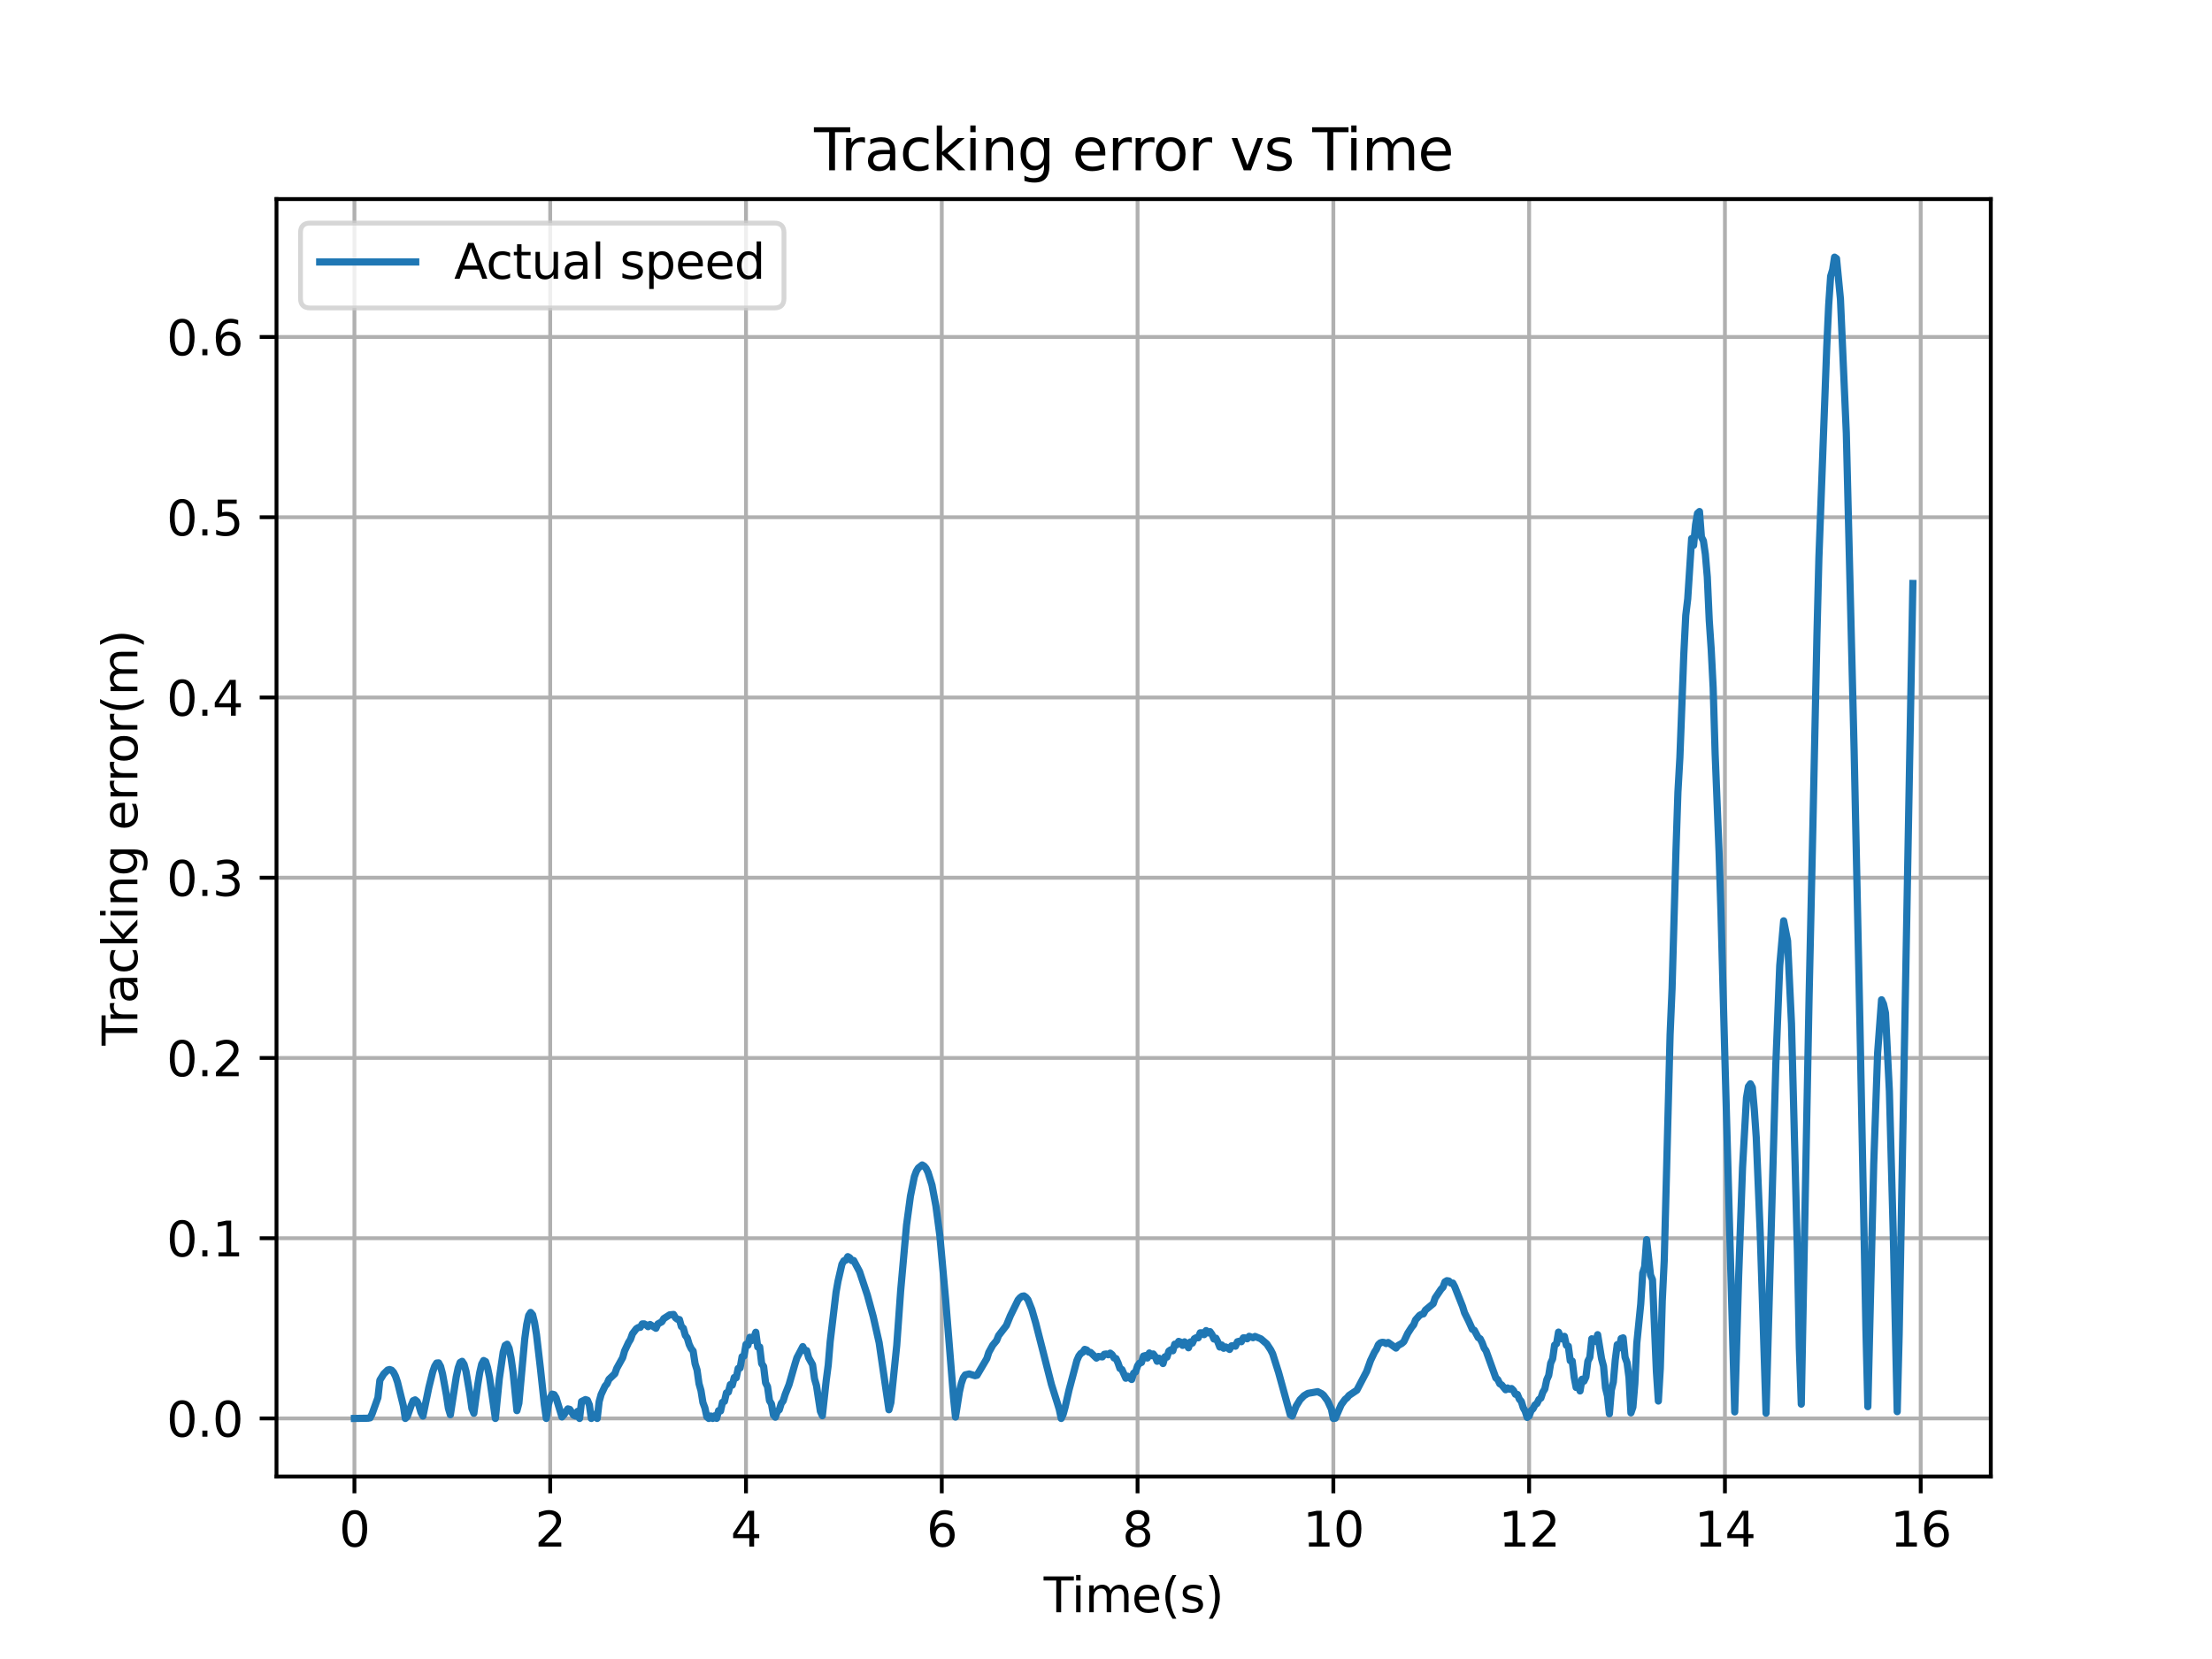 <?xml version="1.0" encoding="utf-8" standalone="no"?>
<!DOCTYPE svg PUBLIC "-//W3C//DTD SVG 1.1//EN"
  "http://www.w3.org/Graphics/SVG/1.1/DTD/svg11.dtd">
<svg xmlns:xlink="http://www.w3.org/1999/xlink" width="460.8pt" height="345.6pt" viewBox="0 0 460.8 345.6" xmlns="http://www.w3.org/2000/svg" version="1.1">
 <defs>
  <style type="text/css">*{stroke-linejoin: round; stroke-linecap: butt}</style>
 </defs>
 <g id="figure_1">
  <g id="patch_1">
   <path d="M 0 345.6 
L 460.8 345.6 
L 460.8 0 
L 0 0 
z
" style="fill: #ffffff"/>
  </g>
  <g id="axes_1">
   <g id="patch_2">
    <path d="M 57.6 307.584 
L 414.72 307.584 
L 414.72 41.472 
L 57.6 41.472 
z
" style="fill: #ffffff"/>
   </g>
   <g id="matplotlib.axis_1">
    <g id="xtick_1">
     <g id="line2d_1">
      <path d="M 73.833 307.584 
L 73.833 41.472 
" clip-path="url(#p919cdd8f08)" style="fill: none; stroke: #b0b0b0; stroke-width: 0.8; stroke-linecap: square"/>
     </g>
     <g id="line2d_2">
      <defs>
       <path id="mf285f0ba09" d="M 0 0 
L 0 3.5 
" style="stroke: #000000; stroke-width: 0.8"/>
      </defs>
      <g>
       <use xlink:href="#mf285f0ba09" x="73.833" y="307.584" style="stroke: #000000; stroke-width: 0.8"/>
      </g>
     </g>
     <g id="text_1">
      <!-- 0 -->
      <g transform="translate(70.651 322.182) scale(0.1 -0.1)">
       <defs>
        <path id="DejaVuSans-30" d="M 2034 4250 
Q 1547 4250 1301 3770 
Q 1056 3291 1056 2328 
Q 1056 1369 1301 889 
Q 1547 409 2034 409 
Q 2525 409 2770 889 
Q 3016 1369 3016 2328 
Q 3016 3291 2770 3770 
Q 2525 4250 2034 4250 
z
M 2034 4750 
Q 2819 4750 3233 4129 
Q 3647 3509 3647 2328 
Q 3647 1150 3233 529 
Q 2819 -91 2034 -91 
Q 1250 -91 836 529 
Q 422 1150 422 2328 
Q 422 3509 836 4129 
Q 1250 4750 2034 4750 
z
" transform="scale(0.016)"/>
       </defs>
       <use xlink:href="#DejaVuSans-30"/>
      </g>
     </g>
    </g>
    <g id="xtick_2">
     <g id="line2d_3">
      <path d="M 114.618 307.584 
L 114.618 41.472 
" clip-path="url(#p919cdd8f08)" style="fill: none; stroke: #b0b0b0; stroke-width: 0.8; stroke-linecap: square"/>
     </g>
     <g id="line2d_4">
      <g>
       <use xlink:href="#mf285f0ba09" x="114.618" y="307.584" style="stroke: #000000; stroke-width: 0.8"/>
      </g>
     </g>
     <g id="text_2">
      <!-- 2 -->
      <g transform="translate(111.437 322.182) scale(0.1 -0.1)">
       <defs>
        <path id="DejaVuSans-32" d="M 1228 531 
L 3431 531 
L 3431 0 
L 469 0 
L 469 531 
Q 828 903 1448 1529 
Q 2069 2156 2228 2338 
Q 2531 2678 2651 2914 
Q 2772 3150 2772 3378 
Q 2772 3750 2511 3984 
Q 2250 4219 1831 4219 
Q 1534 4219 1204 4116 
Q 875 4013 500 3803 
L 500 4441 
Q 881 4594 1212 4672 
Q 1544 4750 1819 4750 
Q 2544 4750 2975 4387 
Q 3406 4025 3406 3419 
Q 3406 3131 3298 2873 
Q 3191 2616 2906 2266 
Q 2828 2175 2409 1742 
Q 1991 1309 1228 531 
z
" transform="scale(0.016)"/>
       </defs>
       <use xlink:href="#DejaVuSans-32"/>
      </g>
     </g>
    </g>
    <g id="xtick_3">
     <g id="line2d_5">
      <path d="M 155.404 307.584 
L 155.404 41.472 
" clip-path="url(#p919cdd8f08)" style="fill: none; stroke: #b0b0b0; stroke-width: 0.8; stroke-linecap: square"/>
     </g>
     <g id="line2d_6">
      <g>
       <use xlink:href="#mf285f0ba09" x="155.404" y="307.584" style="stroke: #000000; stroke-width: 0.8"/>
      </g>
     </g>
     <g id="text_3">
      <!-- 4 -->
      <g transform="translate(152.223 322.182) scale(0.1 -0.1)">
       <defs>
        <path id="DejaVuSans-34" d="M 2419 4116 
L 825 1625 
L 2419 1625 
L 2419 4116 
z
M 2253 4666 
L 3047 4666 
L 3047 1625 
L 3713 1625 
L 3713 1100 
L 3047 1100 
L 3047 0 
L 2419 0 
L 2419 1100 
L 313 1100 
L 313 1709 
L 2253 4666 
z
" transform="scale(0.016)"/>
       </defs>
       <use xlink:href="#DejaVuSans-34"/>
      </g>
     </g>
    </g>
    <g id="xtick_4">
     <g id="line2d_7">
      <path d="M 196.19 307.584 
L 196.19 41.472 
" clip-path="url(#p919cdd8f08)" style="fill: none; stroke: #b0b0b0; stroke-width: 0.8; stroke-linecap: square"/>
     </g>
     <g id="line2d_8">
      <g>
       <use xlink:href="#mf285f0ba09" x="196.19" y="307.584" style="stroke: #000000; stroke-width: 0.8"/>
      </g>
     </g>
     <g id="text_4">
      <!-- 6 -->
      <g transform="translate(193.009 322.182) scale(0.1 -0.1)">
       <defs>
        <path id="DejaVuSans-36" d="M 2113 2584 
Q 1688 2584 1439 2293 
Q 1191 2003 1191 1497 
Q 1191 994 1439 701 
Q 1688 409 2113 409 
Q 2538 409 2786 701 
Q 3034 994 3034 1497 
Q 3034 2003 2786 2293 
Q 2538 2584 2113 2584 
z
M 3366 4563 
L 3366 3988 
Q 3128 4100 2886 4159 
Q 2644 4219 2406 4219 
Q 1781 4219 1451 3797 
Q 1122 3375 1075 2522 
Q 1259 2794 1537 2939 
Q 1816 3084 2150 3084 
Q 2853 3084 3261 2657 
Q 3669 2231 3669 1497 
Q 3669 778 3244 343 
Q 2819 -91 2113 -91 
Q 1303 -91 875 529 
Q 447 1150 447 2328 
Q 447 3434 972 4092 
Q 1497 4750 2381 4750 
Q 2619 4750 2861 4703 
Q 3103 4656 3366 4563 
z
" transform="scale(0.016)"/>
       </defs>
       <use xlink:href="#DejaVuSans-36"/>
      </g>
     </g>
    </g>
    <g id="xtick_5">
     <g id="line2d_9">
      <path d="M 236.976 307.584 
L 236.976 41.472 
" clip-path="url(#p919cdd8f08)" style="fill: none; stroke: #b0b0b0; stroke-width: 0.8; stroke-linecap: square"/>
     </g>
     <g id="line2d_10">
      <g>
       <use xlink:href="#mf285f0ba09" x="236.976" y="307.584" style="stroke: #000000; stroke-width: 0.8"/>
      </g>
     </g>
     <g id="text_5">
      <!-- 8 -->
      <g transform="translate(233.794 322.182) scale(0.1 -0.1)">
       <defs>
        <path id="DejaVuSans-38" d="M 2034 2216 
Q 1584 2216 1326 1975 
Q 1069 1734 1069 1313 
Q 1069 891 1326 650 
Q 1584 409 2034 409 
Q 2484 409 2743 651 
Q 3003 894 3003 1313 
Q 3003 1734 2745 1975 
Q 2488 2216 2034 2216 
z
M 1403 2484 
Q 997 2584 770 2862 
Q 544 3141 544 3541 
Q 544 4100 942 4425 
Q 1341 4750 2034 4750 
Q 2731 4750 3128 4425 
Q 3525 4100 3525 3541 
Q 3525 3141 3298 2862 
Q 3072 2584 2669 2484 
Q 3125 2378 3379 2068 
Q 3634 1759 3634 1313 
Q 3634 634 3220 271 
Q 2806 -91 2034 -91 
Q 1263 -91 848 271 
Q 434 634 434 1313 
Q 434 1759 690 2068 
Q 947 2378 1403 2484 
z
M 1172 3481 
Q 1172 3119 1398 2916 
Q 1625 2713 2034 2713 
Q 2441 2713 2670 2916 
Q 2900 3119 2900 3481 
Q 2900 3844 2670 4047 
Q 2441 4250 2034 4250 
Q 1625 4250 1398 4047 
Q 1172 3844 1172 3481 
z
" transform="scale(0.016)"/>
       </defs>
       <use xlink:href="#DejaVuSans-38"/>
      </g>
     </g>
    </g>
    <g id="xtick_6">
     <g id="line2d_11">
      <path d="M 277.761 307.584 
L 277.761 41.472 
" clip-path="url(#p919cdd8f08)" style="fill: none; stroke: #b0b0b0; stroke-width: 0.8; stroke-linecap: square"/>
     </g>
     <g id="line2d_12">
      <g>
       <use xlink:href="#mf285f0ba09" x="277.761" y="307.584" style="stroke: #000000; stroke-width: 0.8"/>
      </g>
     </g>
     <g id="text_6">
      <!-- 10 -->
      <g transform="translate(271.399 322.182) scale(0.1 -0.1)">
       <defs>
        <path id="DejaVuSans-31" d="M 794 531 
L 1825 531 
L 1825 4091 
L 703 3866 
L 703 4441 
L 1819 4666 
L 2450 4666 
L 2450 531 
L 3481 531 
L 3481 0 
L 794 0 
L 794 531 
z
" transform="scale(0.016)"/>
       </defs>
       <use xlink:href="#DejaVuSans-31"/>
       <use xlink:href="#DejaVuSans-30" x="63.623"/>
      </g>
     </g>
    </g>
    <g id="xtick_7">
     <g id="line2d_13">
      <path d="M 318.547 307.584 
L 318.547 41.472 
" clip-path="url(#p919cdd8f08)" style="fill: none; stroke: #b0b0b0; stroke-width: 0.8; stroke-linecap: square"/>
     </g>
     <g id="line2d_14">
      <g>
       <use xlink:href="#mf285f0ba09" x="318.547" y="307.584" style="stroke: #000000; stroke-width: 0.8"/>
      </g>
     </g>
     <g id="text_7">
      <!-- 12 -->
      <g transform="translate(312.185 322.182) scale(0.1 -0.1)">
       <use xlink:href="#DejaVuSans-31"/>
       <use xlink:href="#DejaVuSans-32" x="63.623"/>
      </g>
     </g>
    </g>
    <g id="xtick_8">
     <g id="line2d_15">
      <path d="M 359.333 307.584 
L 359.333 41.472 
" clip-path="url(#p919cdd8f08)" style="fill: none; stroke: #b0b0b0; stroke-width: 0.8; stroke-linecap: square"/>
     </g>
     <g id="line2d_16">
      <g>
       <use xlink:href="#mf285f0ba09" x="359.333" y="307.584" style="stroke: #000000; stroke-width: 0.8"/>
      </g>
     </g>
     <g id="text_8">
      <!-- 14 -->
      <g transform="translate(352.97 322.182) scale(0.1 -0.1)">
       <use xlink:href="#DejaVuSans-31"/>
       <use xlink:href="#DejaVuSans-34" x="63.623"/>
      </g>
     </g>
    </g>
    <g id="xtick_9">
     <g id="line2d_17">
      <path d="M 400.119 307.584 
L 400.119 41.472 
" clip-path="url(#p919cdd8f08)" style="fill: none; stroke: #b0b0b0; stroke-width: 0.8; stroke-linecap: square"/>
     </g>
     <g id="line2d_18">
      <g>
       <use xlink:href="#mf285f0ba09" x="400.119" y="307.584" style="stroke: #000000; stroke-width: 0.8"/>
      </g>
     </g>
     <g id="text_9">
      <!-- 16 -->
      <g transform="translate(393.756 322.182) scale(0.1 -0.1)">
       <use xlink:href="#DejaVuSans-31"/>
       <use xlink:href="#DejaVuSans-36" x="63.623"/>
      </g>
     </g>
    </g>
    <g id="text_10">
     <!-- Time(s) -->
     <g transform="translate(217.42 335.861) scale(0.1 -0.1)">
      <defs>
       <path id="DejaVuSans-54" d="M -19 4666 
L 3928 4666 
L 3928 4134 
L 2272 4134 
L 2272 0 
L 1638 0 
L 1638 4134 
L -19 4134 
L -19 4666 
z
" transform="scale(0.016)"/>
       <path id="DejaVuSans-69" d="M 603 3500 
L 1178 3500 
L 1178 0 
L 603 0 
L 603 3500 
z
M 603 4863 
L 1178 4863 
L 1178 4134 
L 603 4134 
L 603 4863 
z
" transform="scale(0.016)"/>
       <path id="DejaVuSans-6d" d="M 3328 2828 
Q 3544 3216 3844 3400 
Q 4144 3584 4550 3584 
Q 5097 3584 5394 3201 
Q 5691 2819 5691 2113 
L 5691 0 
L 5113 0 
L 5113 2094 
Q 5113 2597 4934 2840 
Q 4756 3084 4391 3084 
Q 3944 3084 3684 2787 
Q 3425 2491 3425 1978 
L 3425 0 
L 2847 0 
L 2847 2094 
Q 2847 2600 2669 2842 
Q 2491 3084 2119 3084 
Q 1678 3084 1418 2786 
Q 1159 2488 1159 1978 
L 1159 0 
L 581 0 
L 581 3500 
L 1159 3500 
L 1159 2956 
Q 1356 3278 1631 3431 
Q 1906 3584 2284 3584 
Q 2666 3584 2933 3390 
Q 3200 3197 3328 2828 
z
" transform="scale(0.016)"/>
       <path id="DejaVuSans-65" d="M 3597 1894 
L 3597 1613 
L 953 1613 
Q 991 1019 1311 708 
Q 1631 397 2203 397 
Q 2534 397 2845 478 
Q 3156 559 3463 722 
L 3463 178 
Q 3153 47 2828 -22 
Q 2503 -91 2169 -91 
Q 1331 -91 842 396 
Q 353 884 353 1716 
Q 353 2575 817 3079 
Q 1281 3584 2069 3584 
Q 2775 3584 3186 3129 
Q 3597 2675 3597 1894 
z
M 3022 2063 
Q 3016 2534 2758 2815 
Q 2500 3097 2075 3097 
Q 1594 3097 1305 2825 
Q 1016 2553 972 2059 
L 3022 2063 
z
" transform="scale(0.016)"/>
       <path id="DejaVuSans-28" d="M 1984 4856 
Q 1566 4138 1362 3434 
Q 1159 2731 1159 2009 
Q 1159 1288 1364 580 
Q 1569 -128 1984 -844 
L 1484 -844 
Q 1016 -109 783 600 
Q 550 1309 550 2009 
Q 550 2706 781 3412 
Q 1013 4119 1484 4856 
L 1984 4856 
z
" transform="scale(0.016)"/>
       <path id="DejaVuSans-73" d="M 2834 3397 
L 2834 2853 
Q 2591 2978 2328 3040 
Q 2066 3103 1784 3103 
Q 1356 3103 1142 2972 
Q 928 2841 928 2578 
Q 928 2378 1081 2264 
Q 1234 2150 1697 2047 
L 1894 2003 
Q 2506 1872 2764 1633 
Q 3022 1394 3022 966 
Q 3022 478 2636 193 
Q 2250 -91 1575 -91 
Q 1294 -91 989 -36 
Q 684 19 347 128 
L 347 722 
Q 666 556 975 473 
Q 1284 391 1588 391 
Q 1994 391 2212 530 
Q 2431 669 2431 922 
Q 2431 1156 2273 1281 
Q 2116 1406 1581 1522 
L 1381 1569 
Q 847 1681 609 1914 
Q 372 2147 372 2553 
Q 372 3047 722 3315 
Q 1072 3584 1716 3584 
Q 2034 3584 2315 3537 
Q 2597 3491 2834 3397 
z
" transform="scale(0.016)"/>
       <path id="DejaVuSans-29" d="M 513 4856 
L 1013 4856 
Q 1481 4119 1714 3412 
Q 1947 2706 1947 2009 
Q 1947 1309 1714 600 
Q 1481 -109 1013 -844 
L 513 -844 
Q 928 -128 1133 580 
Q 1338 1288 1338 2009 
Q 1338 2731 1133 3434 
Q 928 4138 513 4856 
z
" transform="scale(0.016)"/>
      </defs>
      <use xlink:href="#DejaVuSans-54"/>
      <use xlink:href="#DejaVuSans-69" x="57.959"/>
      <use xlink:href="#DejaVuSans-6d" x="85.742"/>
      <use xlink:href="#DejaVuSans-65" x="183.154"/>
      <use xlink:href="#DejaVuSans-28" x="244.678"/>
      <use xlink:href="#DejaVuSans-73" x="283.691"/>
      <use xlink:href="#DejaVuSans-29" x="335.791"/>
     </g>
    </g>
   </g>
   <g id="matplotlib.axis_2">
    <g id="ytick_1">
     <g id="line2d_19">
      <path d="M 57.6 295.488 
L 414.72 295.488 
" clip-path="url(#p919cdd8f08)" style="fill: none; stroke: #b0b0b0; stroke-width: 0.8; stroke-linecap: square"/>
     </g>
     <g id="line2d_20">
      <defs>
       <path id="m978bb08b41" d="M 0 0 
L -3.5 0 
" style="stroke: #000000; stroke-width: 0.8"/>
      </defs>
      <g>
       <use xlink:href="#m978bb08b41" x="57.6" y="295.488" style="stroke: #000000; stroke-width: 0.8"/>
      </g>
     </g>
     <g id="text_11">
      <!-- 0.0 -->
      <g transform="translate(34.697 299.287) scale(0.1 -0.1)">
       <defs>
        <path id="DejaVuSans-2e" d="M 684 794 
L 1344 794 
L 1344 0 
L 684 0 
L 684 794 
z
" transform="scale(0.016)"/>
       </defs>
       <use xlink:href="#DejaVuSans-30"/>
       <use xlink:href="#DejaVuSans-2e" x="63.623"/>
       <use xlink:href="#DejaVuSans-30" x="95.41"/>
      </g>
     </g>
    </g>
    <g id="ytick_2">
     <g id="line2d_21">
      <path d="M 57.6 257.94 
L 414.72 257.94 
" clip-path="url(#p919cdd8f08)" style="fill: none; stroke: #b0b0b0; stroke-width: 0.8; stroke-linecap: square"/>
     </g>
     <g id="line2d_22">
      <g>
       <use xlink:href="#m978bb08b41" x="57.6" y="257.94" style="stroke: #000000; stroke-width: 0.8"/>
      </g>
     </g>
     <g id="text_12">
      <!-- 0.1 -->
      <g transform="translate(34.697 261.739) scale(0.1 -0.1)">
       <use xlink:href="#DejaVuSans-30"/>
       <use xlink:href="#DejaVuSans-2e" x="63.623"/>
       <use xlink:href="#DejaVuSans-31" x="95.41"/>
      </g>
     </g>
    </g>
    <g id="ytick_3">
     <g id="line2d_23">
      <path d="M 57.6 220.393 
L 414.72 220.393 
" clip-path="url(#p919cdd8f08)" style="fill: none; stroke: #b0b0b0; stroke-width: 0.8; stroke-linecap: square"/>
     </g>
     <g id="line2d_24">
      <g>
       <use xlink:href="#m978bb08b41" x="57.6" y="220.393" style="stroke: #000000; stroke-width: 0.8"/>
      </g>
     </g>
     <g id="text_13">
      <!-- 0.2 -->
      <g transform="translate(34.697 224.192) scale(0.1 -0.1)">
       <use xlink:href="#DejaVuSans-30"/>
       <use xlink:href="#DejaVuSans-2e" x="63.623"/>
       <use xlink:href="#DejaVuSans-32" x="95.41"/>
      </g>
     </g>
    </g>
    <g id="ytick_4">
     <g id="line2d_25">
      <path d="M 57.6 182.845 
L 414.72 182.845 
" clip-path="url(#p919cdd8f08)" style="fill: none; stroke: #b0b0b0; stroke-width: 0.8; stroke-linecap: square"/>
     </g>
     <g id="line2d_26">
      <g>
       <use xlink:href="#m978bb08b41" x="57.6" y="182.845" style="stroke: #000000; stroke-width: 0.8"/>
      </g>
     </g>
     <g id="text_14">
      <!-- 0.3 -->
      <g transform="translate(34.697 186.644) scale(0.1 -0.1)">
       <defs>
        <path id="DejaVuSans-33" d="M 2597 2516 
Q 3050 2419 3304 2112 
Q 3559 1806 3559 1356 
Q 3559 666 3084 287 
Q 2609 -91 1734 -91 
Q 1441 -91 1130 -33 
Q 819 25 488 141 
L 488 750 
Q 750 597 1062 519 
Q 1375 441 1716 441 
Q 2309 441 2620 675 
Q 2931 909 2931 1356 
Q 2931 1769 2642 2001 
Q 2353 2234 1838 2234 
L 1294 2234 
L 1294 2753 
L 1863 2753 
Q 2328 2753 2575 2939 
Q 2822 3125 2822 3475 
Q 2822 3834 2567 4026 
Q 2313 4219 1838 4219 
Q 1578 4219 1281 4162 
Q 984 4106 628 3988 
L 628 4550 
Q 988 4650 1302 4700 
Q 1616 4750 1894 4750 
Q 2613 4750 3031 4423 
Q 3450 4097 3450 3541 
Q 3450 3153 3228 2886 
Q 3006 2619 2597 2516 
z
" transform="scale(0.016)"/>
       </defs>
       <use xlink:href="#DejaVuSans-30"/>
       <use xlink:href="#DejaVuSans-2e" x="63.623"/>
       <use xlink:href="#DejaVuSans-33" x="95.41"/>
      </g>
     </g>
    </g>
    <g id="ytick_5">
     <g id="line2d_27">
      <path d="M 57.6 145.297 
L 414.72 145.297 
" clip-path="url(#p919cdd8f08)" style="fill: none; stroke: #b0b0b0; stroke-width: 0.8; stroke-linecap: square"/>
     </g>
     <g id="line2d_28">
      <g>
       <use xlink:href="#m978bb08b41" x="57.6" y="145.297" style="stroke: #000000; stroke-width: 0.8"/>
      </g>
     </g>
     <g id="text_15">
      <!-- 0.4 -->
      <g transform="translate(34.697 149.096) scale(0.1 -0.1)">
       <use xlink:href="#DejaVuSans-30"/>
       <use xlink:href="#DejaVuSans-2e" x="63.623"/>
       <use xlink:href="#DejaVuSans-34" x="95.41"/>
      </g>
     </g>
    </g>
    <g id="ytick_6">
     <g id="line2d_29">
      <path d="M 57.6 107.749 
L 414.72 107.749 
" clip-path="url(#p919cdd8f08)" style="fill: none; stroke: #b0b0b0; stroke-width: 0.8; stroke-linecap: square"/>
     </g>
     <g id="line2d_30">
      <g>
       <use xlink:href="#m978bb08b41" x="57.6" y="107.749" style="stroke: #000000; stroke-width: 0.8"/>
      </g>
     </g>
     <g id="text_16">
      <!-- 0.5 -->
      <g transform="translate(34.697 111.549) scale(0.1 -0.1)">
       <defs>
        <path id="DejaVuSans-35" d="M 691 4666 
L 3169 4666 
L 3169 4134 
L 1269 4134 
L 1269 2991 
Q 1406 3038 1543 3061 
Q 1681 3084 1819 3084 
Q 2600 3084 3056 2656 
Q 3513 2228 3513 1497 
Q 3513 744 3044 326 
Q 2575 -91 1722 -91 
Q 1428 -91 1123 -41 
Q 819 9 494 109 
L 494 744 
Q 775 591 1075 516 
Q 1375 441 1709 441 
Q 2250 441 2565 725 
Q 2881 1009 2881 1497 
Q 2881 1984 2565 2268 
Q 2250 2553 1709 2553 
Q 1456 2553 1204 2497 
Q 953 2441 691 2322 
L 691 4666 
z
" transform="scale(0.016)"/>
       </defs>
       <use xlink:href="#DejaVuSans-30"/>
       <use xlink:href="#DejaVuSans-2e" x="63.623"/>
       <use xlink:href="#DejaVuSans-35" x="95.41"/>
      </g>
     </g>
    </g>
    <g id="ytick_7">
     <g id="line2d_31">
      <path d="M 57.6 70.202 
L 414.72 70.202 
" clip-path="url(#p919cdd8f08)" style="fill: none; stroke: #b0b0b0; stroke-width: 0.8; stroke-linecap: square"/>
     </g>
     <g id="line2d_32">
      <g>
       <use xlink:href="#m978bb08b41" x="57.6" y="70.202" style="stroke: #000000; stroke-width: 0.8"/>
      </g>
     </g>
     <g id="text_17">
      <!-- 0.6 -->
      <g transform="translate(34.697 74.001) scale(0.1 -0.1)">
       <use xlink:href="#DejaVuSans-30"/>
       <use xlink:href="#DejaVuSans-2e" x="63.623"/>
       <use xlink:href="#DejaVuSans-36" x="95.41"/>
      </g>
     </g>
    </g>
    <g id="text_18">
     <!-- Tracking error(m) -->
     <g transform="translate(28.617 217.804) rotate(-90) scale(0.1 -0.1)">
      <defs>
       <path id="DejaVuSans-72" d="M 2631 2963 
Q 2534 3019 2420 3045 
Q 2306 3072 2169 3072 
Q 1681 3072 1420 2755 
Q 1159 2438 1159 1844 
L 1159 0 
L 581 0 
L 581 3500 
L 1159 3500 
L 1159 2956 
Q 1341 3275 1631 3429 
Q 1922 3584 2338 3584 
Q 2397 3584 2469 3576 
Q 2541 3569 2628 3553 
L 2631 2963 
z
" transform="scale(0.016)"/>
       <path id="DejaVuSans-61" d="M 2194 1759 
Q 1497 1759 1228 1600 
Q 959 1441 959 1056 
Q 959 750 1161 570 
Q 1363 391 1709 391 
Q 2188 391 2477 730 
Q 2766 1069 2766 1631 
L 2766 1759 
L 2194 1759 
z
M 3341 1997 
L 3341 0 
L 2766 0 
L 2766 531 
Q 2569 213 2275 61 
Q 1981 -91 1556 -91 
Q 1019 -91 701 211 
Q 384 513 384 1019 
Q 384 1609 779 1909 
Q 1175 2209 1959 2209 
L 2766 2209 
L 2766 2266 
Q 2766 2663 2505 2880 
Q 2244 3097 1772 3097 
Q 1472 3097 1187 3025 
Q 903 2953 641 2809 
L 641 3341 
Q 956 3463 1253 3523 
Q 1550 3584 1831 3584 
Q 2591 3584 2966 3190 
Q 3341 2797 3341 1997 
z
" transform="scale(0.016)"/>
       <path id="DejaVuSans-63" d="M 3122 3366 
L 3122 2828 
Q 2878 2963 2633 3030 
Q 2388 3097 2138 3097 
Q 1578 3097 1268 2742 
Q 959 2388 959 1747 
Q 959 1106 1268 751 
Q 1578 397 2138 397 
Q 2388 397 2633 464 
Q 2878 531 3122 666 
L 3122 134 
Q 2881 22 2623 -34 
Q 2366 -91 2075 -91 
Q 1284 -91 818 406 
Q 353 903 353 1747 
Q 353 2603 823 3093 
Q 1294 3584 2113 3584 
Q 2378 3584 2631 3529 
Q 2884 3475 3122 3366 
z
" transform="scale(0.016)"/>
       <path id="DejaVuSans-6b" d="M 581 4863 
L 1159 4863 
L 1159 1991 
L 2875 3500 
L 3609 3500 
L 1753 1863 
L 3688 0 
L 2938 0 
L 1159 1709 
L 1159 0 
L 581 0 
L 581 4863 
z
" transform="scale(0.016)"/>
       <path id="DejaVuSans-6e" d="M 3513 2113 
L 3513 0 
L 2938 0 
L 2938 2094 
Q 2938 2591 2744 2837 
Q 2550 3084 2163 3084 
Q 1697 3084 1428 2787 
Q 1159 2491 1159 1978 
L 1159 0 
L 581 0 
L 581 3500 
L 1159 3500 
L 1159 2956 
Q 1366 3272 1645 3428 
Q 1925 3584 2291 3584 
Q 2894 3584 3203 3211 
Q 3513 2838 3513 2113 
z
" transform="scale(0.016)"/>
       <path id="DejaVuSans-67" d="M 2906 1791 
Q 2906 2416 2648 2759 
Q 2391 3103 1925 3103 
Q 1463 3103 1205 2759 
Q 947 2416 947 1791 
Q 947 1169 1205 825 
Q 1463 481 1925 481 
Q 2391 481 2648 825 
Q 2906 1169 2906 1791 
z
M 3481 434 
Q 3481 -459 3084 -895 
Q 2688 -1331 1869 -1331 
Q 1566 -1331 1297 -1286 
Q 1028 -1241 775 -1147 
L 775 -588 
Q 1028 -725 1275 -790 
Q 1522 -856 1778 -856 
Q 2344 -856 2625 -561 
Q 2906 -266 2906 331 
L 2906 616 
Q 2728 306 2450 153 
Q 2172 0 1784 0 
Q 1141 0 747 490 
Q 353 981 353 1791 
Q 353 2603 747 3093 
Q 1141 3584 1784 3584 
Q 2172 3584 2450 3431 
Q 2728 3278 2906 2969 
L 2906 3500 
L 3481 3500 
L 3481 434 
z
" transform="scale(0.016)"/>
       <path id="DejaVuSans-20" transform="scale(0.016)"/>
       <path id="DejaVuSans-6f" d="M 1959 3097 
Q 1497 3097 1228 2736 
Q 959 2375 959 1747 
Q 959 1119 1226 758 
Q 1494 397 1959 397 
Q 2419 397 2687 759 
Q 2956 1122 2956 1747 
Q 2956 2369 2687 2733 
Q 2419 3097 1959 3097 
z
M 1959 3584 
Q 2709 3584 3137 3096 
Q 3566 2609 3566 1747 
Q 3566 888 3137 398 
Q 2709 -91 1959 -91 
Q 1206 -91 779 398 
Q 353 888 353 1747 
Q 353 2609 779 3096 
Q 1206 3584 1959 3584 
z
" transform="scale(0.016)"/>
      </defs>
      <use xlink:href="#DejaVuSans-54"/>
      <use xlink:href="#DejaVuSans-72" x="46.334"/>
      <use xlink:href="#DejaVuSans-61" x="87.447"/>
      <use xlink:href="#DejaVuSans-63" x="148.727"/>
      <use xlink:href="#DejaVuSans-6b" x="203.707"/>
      <use xlink:href="#DejaVuSans-69" x="261.617"/>
      <use xlink:href="#DejaVuSans-6e" x="289.4"/>
      <use xlink:href="#DejaVuSans-67" x="352.779"/>
      <use xlink:href="#DejaVuSans-20" x="416.256"/>
      <use xlink:href="#DejaVuSans-65" x="448.043"/>
      <use xlink:href="#DejaVuSans-72" x="509.566"/>
      <use xlink:href="#DejaVuSans-72" x="548.93"/>
      <use xlink:href="#DejaVuSans-6f" x="587.793"/>
      <use xlink:href="#DejaVuSans-72" x="648.975"/>
      <use xlink:href="#DejaVuSans-28" x="690.088"/>
      <use xlink:href="#DejaVuSans-6d" x="729.102"/>
      <use xlink:href="#DejaVuSans-29" x="826.514"/>
     </g>
    </g>
   </g>
   <g id="line2d_33">
    <path d="M 73.833 295.488 
L 76.688 295.442 
L 76.688 295.442 
L 77.096 295.362 
L 77.096 295.362 
L 77.503 294.568 
L 77.503 294.568 
L 78.727 291.159 
L 78.727 291.159 
L 79.135 287.517 
L 79.135 287.517 
L 79.951 286.199 
L 79.951 286.199 
L 80.766 285.402 
L 80.766 285.402 
L 81.174 285.294 
L 81.174 285.294 
L 81.582 285.44 
L 81.582 285.44 
L 81.99 285.894 
L 81.99 285.894 
L 82.398 286.715 
L 82.398 286.715 
L 82.806 287.913 
L 82.806 287.913 
L 84.029 292.863 
L 84.029 292.863 
L 84.437 295.488 
L 84.437 295.488 
L 84.845 295.08 
L 84.845 295.08 
L 85.661 292.771 
L 85.661 292.771 
L 86.068 291.799 
L 86.476 291.619 
L 86.476 291.619 
L 86.884 291.953 
L 86.884 291.953 
L 87.292 292.845 
L 87.292 292.845 
L 87.7 294.238 
L 87.7 294.238 
L 88.108 294.995 
L 88.108 294.995 
L 89.331 289.056 
L 89.331 289.056 
L 90.147 285.759 
L 90.147 285.759 
L 90.555 284.621 
L 90.555 284.621 
L 90.963 283.947 
L 90.963 283.947 
L 91.371 283.91 
L 91.371 283.91 
L 91.778 284.653 
L 91.778 284.653 
L 92.186 286.193 
L 92.186 286.193 
L 93.002 290.66 
L 93.002 290.66 
L 93.41 293.378 
L 93.41 293.378 
L 93.818 294.725 
L 93.818 294.725 
L 95.041 286.843 
L 95.041 286.843 
L 95.449 284.954 
L 95.449 284.954 
L 95.857 283.822 
L 95.857 283.822 
L 96.265 283.586 
L 96.265 283.586 
L 96.673 284.212 
L 96.673 284.212 
L 97.081 285.705 
L 97.081 285.705 
L 97.896 290.461 
L 97.896 290.461 
L 98.304 293.396 
L 98.304 293.396 
L 98.712 294.412 
L 98.712 294.412 
L 99.528 288.409 
L 99.528 288.409 
L 99.936 285.93 
L 99.936 285.93 
L 100.343 284.171 
L 100.343 284.171 
L 100.751 283.423 
L 100.751 283.423 
L 101.159 283.642 
L 101.159 283.642 
L 101.567 284.909 
L 101.567 284.909 
L 101.975 286.882 
L 101.975 286.882 
L 103.198 295.488 
L 103.198 295.488 
L 104.014 287.21 
L 104.014 287.21 
L 104.83 281.622 
L 104.83 281.622 
L 105.238 280.269 
L 105.238 280.269 
L 105.646 280.026 
L 105.646 280.026 
L 106.053 280.87 
L 106.053 280.87 
L 106.461 282.874 
L 106.461 282.874 
L 106.869 285.755 
L 106.869 285.755 
L 107.685 293.862 
L 107.685 293.862 
L 108.093 292.312 
L 108.093 292.312 
L 109.316 278.902 
L 109.316 278.902 
L 109.724 275.916 
L 109.724 275.916 
L 110.132 274.033 
L 110.132 274.033 
L 110.54 273.408 
L 110.54 273.408 
L 110.948 273.879 
L 110.948 273.879 
L 111.356 275.511 
L 111.356 275.511 
L 111.763 278.019 
L 111.763 278.019 
L 112.579 285.046 
L 112.579 285.046 
L 113.395 292.602 
L 113.395 292.602 
L 113.803 295.488 
L 113.803 295.488 
L 114.211 292.763 
L 114.211 292.763 
L 114.618 291.212 
L 114.618 291.212 
L 115.026 290.421 
L 115.434 290.526 
L 115.842 291.196 
L 115.842 291.196 
L 117.066 295.172 
L 117.066 295.172 
L 117.473 294.711 
L 117.473 294.711 
L 118.289 293.499 
L 118.289 293.499 
L 118.697 293.603 
L 119.513 294.83 
L 119.513 294.83 
L 119.921 294.99 
L 119.921 294.99 
L 120.328 294.01 
L 120.736 295.488 
L 120.736 295.488 
L 121.144 291.964 
L 121.144 291.964 
L 121.96 291.559 
L 121.96 291.559 
L 122.368 291.697 
L 122.776 292.665 
L 122.776 292.665 
L 123.183 295.488 
L 123.183 295.488 
L 123.591 294.656 
L 123.591 294.656 
L 123.999 294.645 
L 123.999 294.645 
L 124.407 295.488 
L 124.407 295.488 
L 124.815 291.98 
L 124.815 291.98 
L 125.223 290.501 
L 125.223 290.501 
L 126.038 288.764 
L 126.038 288.764 
L 126.446 288.284 
L 126.446 288.284 
L 126.854 287.339 
L 126.854 287.339 
L 128.078 286.171 
L 128.078 286.171 
L 128.486 285.041 
L 128.486 285.041 
L 129.709 282.833 
L 129.709 282.833 
L 130.117 281.414 
L 130.117 281.414 
L 130.933 279.674 
L 130.933 279.674 
L 131.341 279.015 
L 131.341 279.015 
L 131.748 277.864 
L 131.748 277.864 
L 132.564 276.792 
L 132.564 276.792 
L 132.972 276.545 
L 132.972 276.545 
L 133.38 276.511 
L 133.38 276.511 
L 133.788 275.798 
L 133.788 275.798 
L 134.196 275.79 
L 134.196 275.79 
L 134.603 276.007 
L 134.603 276.007 
L 135.011 276.369 
L 135.011 276.369 
L 135.419 275.908 
L 135.419 275.908 
L 136.643 276.704 
L 136.643 276.704 
L 137.051 275.796 
L 137.051 275.796 
L 137.866 275.358 
L 137.866 275.358 
L 138.274 274.69 
L 138.274 274.69 
L 139.498 273.906 
L 139.498 273.906 
L 140.313 273.823 
L 140.313 273.823 
L 140.721 274.525 
L 140.721 274.525 
L 141.129 274.826 
L 141.129 274.826 
L 141.537 274.89 
L 141.537 274.89 
L 141.945 276.335 
L 141.945 276.335 
L 142.353 276.696 
L 142.353 276.696 
L 142.761 278.166 
L 142.761 278.166 
L 143.168 278.722 
L 143.168 278.722 
L 143.576 280.092 
L 143.576 280.092 
L 143.984 280.938 
L 143.984 280.938 
L 144.392 281.453 
L 144.392 281.453 
L 144.8 284.087 
L 144.8 284.087 
L 145.208 285.384 
L 145.208 285.384 
L 145.616 288.239 
L 145.616 288.239 
L 146.023 289.664 
L 146.023 289.664 
L 146.431 292.176 
L 146.431 292.176 
L 146.839 293.275 
L 146.839 293.275 
L 147.247 295.131 
L 147.655 295.488 
L 147.655 295.488 
L 148.063 294.976 
L 148.063 294.976 
L 148.471 295.488 
L 148.471 295.488 
L 148.879 294.938 
L 148.879 294.938 
L 149.286 295.473 
L 149.286 295.473 
L 149.694 293.861 
L 150.102 293.937 
L 150.102 293.937 
L 150.51 292.118 
L 150.51 292.118 
L 150.918 291.934 
L 150.918 291.934 
L 151.326 290.156 
L 151.326 290.156 
L 151.734 289.996 
L 151.734 289.996 
L 152.141 288.43 
L 152.549 288.551 
L 152.549 288.551 
L 152.957 286.959 
L 153.365 287.025 
L 153.365 287.025 
L 153.773 285.064 
L 153.773 285.064 
L 154.181 284.975 
L 154.181 284.975 
L 154.589 282.616 
L 154.589 282.616 
L 154.996 282.477 
L 154.996 282.477 
L 155.404 280.054 
L 155.404 280.054 
L 155.812 280.237 
L 155.812 280.237 
L 156.22 278.581 
L 156.22 278.581 
L 156.628 279.25 
L 157.036 278.652 
L 157.036 278.652 
L 157.444 277.533 
L 157.444 277.533 
L 157.851 280.609 
L 157.851 280.609 
L 158.259 280.593 
L 158.259 280.593 
L 158.667 284.045 
L 159.075 284.676 
L 159.075 284.676 
L 159.483 288.059 
L 159.483 288.059 
L 159.891 288.865 
L 159.891 288.865 
L 160.299 291.788 
L 160.299 291.788 
L 160.706 292.449 
L 160.706 292.449 
L 161.114 294.739 
L 161.114 294.739 
L 161.522 295.223 
L 161.522 295.223 
L 161.93 294.038 
L 161.93 294.038 
L 162.338 293.688 
L 162.338 293.688 
L 162.746 292.364 
L 162.746 292.364 
L 163.154 291.82 
L 163.154 291.82 
L 163.561 290.492 
L 163.561 290.492 
L 164.377 288.424 
L 164.377 288.424 
L 165.601 284.166 
L 165.601 284.166 
L 166.009 282.851 
L 166.009 282.851 
L 167.232 280.522 
L 167.232 280.522 
L 167.64 281.36 
L 167.64 281.36 
L 168.048 281.349 
L 168.048 281.349 
L 168.456 282.835 
L 168.456 282.835 
L 169.271 284.294 
L 169.271 284.294 
L 169.679 287.228 
L 169.679 287.228 
L 170.087 288.643 
L 170.087 288.643 
L 170.903 294.005 
L 170.903 294.005 
L 171.311 294.914 
L 171.311 294.914 
L 172.126 287.49 
L 172.126 287.49 
L 172.534 284.375 
L 172.534 284.375 
L 172.942 279.459 
L 172.942 279.459 
L 174.166 269.199 
L 174.166 269.199 
L 174.574 266.903 
L 174.574 266.903 
L 175.389 263.359 
L 175.389 263.359 
L 175.797 262.642 
L 175.797 262.642 
L 176.205 262.521 
L 176.613 261.781 
L 176.613 261.781 
L 177.021 262.019 
L 177.021 262.019 
L 177.429 262.609 
L 177.429 262.609 
L 177.836 262.583 
L 177.836 262.583 
L 179.06 264.887 
L 179.06 264.887 
L 180.691 269.803 
L 180.691 269.803 
L 181.915 274.293 
L 181.915 274.293 
L 183.139 279.696 
L 183.139 279.696 
L 185.178 293.677 
L 185.178 293.677 
L 185.586 292.195 
L 185.586 292.195 
L 186.809 280.264 
L 186.809 280.264 
L 187.625 268.866 
L 187.625 268.866 
L 188.849 255.186 
L 188.849 255.186 
L 189.664 249.163 
L 189.664 249.163 
L 190.48 245.105 
L 190.48 245.105 
L 190.888 244.001 
L 190.888 244.001 
L 191.296 243.322 
L 191.296 243.322 
L 192.111 242.68 
L 192.111 242.68 
L 192.519 242.926 
L 192.519 242.926 
L 192.927 243.407 
L 192.927 243.407 
L 193.335 244.245 
L 193.335 244.245 
L 194.151 246.872 
L 194.151 246.872 
L 194.966 251.218 
L 194.966 251.218 
L 195.782 257.353 
L 195.782 257.353 
L 197.006 270.88 
L 197.006 270.88 
L 198.637 291.156 
L 198.637 291.156 
L 199.045 295.199 
L 199.045 295.199 
L 199.861 289.979 
L 199.861 289.979 
L 200.269 288.163 
L 200.269 288.163 
L 200.676 286.996 
L 200.676 286.996 
L 201.084 286.409 
L 201.084 286.409 
L 201.9 286.22 
L 201.9 286.22 
L 203.124 286.579 
L 203.124 286.579 
L 203.531 286.487 
L 203.531 286.487 
L 205.571 283.02 
L 205.571 283.02 
L 205.979 281.739 
L 205.979 281.739 
L 206.794 280.244 
L 206.794 280.244 
L 207.61 279.259 
L 207.61 279.259 
L 208.018 278.237 
L 208.018 278.237 
L 209.649 276.117 
L 209.649 276.117 
L 210.465 274.121 
L 210.465 274.121 
L 212.096 270.795 
L 212.096 270.795 
L 212.504 270.33 
L 212.504 270.33 
L 212.912 270.034 
L 212.912 270.034 
L 213.32 269.965 
L 213.32 269.965 
L 213.728 270.251 
L 213.728 270.251 
L 214.136 270.746 
L 214.136 270.746 
L 214.951 272.792 
L 214.951 272.792 
L 215.767 275.621 
L 215.767 275.621 
L 219.03 288.392 
L 219.03 288.392 
L 220.254 292.257 
L 220.254 292.257 
L 220.661 293.587 
L 220.661 293.587 
L 221.069 295.488 
L 221.069 295.488 
L 221.477 294.627 
L 221.477 294.627 
L 221.885 293.132 
L 221.885 293.132 
L 222.701 289.553 
L 222.701 289.553 
L 224.332 283.426 
L 224.332 283.426 
L 224.74 282.484 
L 224.74 282.484 
L 225.148 281.943 
L 225.148 281.943 
L 225.556 281.709 
L 225.556 281.709 
L 225.964 281.102 
L 225.964 281.102 
L 226.371 281.226 
L 226.371 281.226 
L 226.779 281.661 
L 226.779 281.661 
L 227.187 281.735 
L 227.187 281.735 
L 228.411 282.917 
L 228.411 282.917 
L 228.819 282.572 
L 228.819 282.572 
L 229.634 282.667 
L 229.634 282.667 
L 230.042 282.121 
L 230.042 282.121 
L 230.45 282.058 
L 230.45 282.058 
L 230.858 282.221 
L 231.266 281.881 
L 231.266 281.881 
L 231.674 282.197 
L 231.674 282.197 
L 232.081 282.893 
L 232.081 282.893 
L 232.489 283.011 
L 232.489 283.011 
L 232.897 283.902 
L 232.897 283.902 
L 233.305 285.082 
L 233.305 285.082 
L 233.713 285.293 
L 233.713 285.293 
L 234.529 287.118 
L 234.529 287.118 
L 234.936 286.693 
L 234.936 286.693 
L 235.752 287.376 
L 235.752 287.376 
L 236.16 286.043 
L 236.16 286.043 
L 236.568 285.792 
L 236.568 285.792 
L 236.976 284.529 
L 237.384 283.966 
L 237.384 283.966 
L 237.791 283.832 
L 237.791 283.832 
L 238.199 282.502 
L 238.199 282.502 
L 238.607 282.392 
L 238.607 282.392 
L 239.015 282.902 
L 239.015 282.902 
L 239.423 281.848 
L 239.423 281.848 
L 239.831 282.41 
L 239.831 282.41 
L 240.239 282.05 
L 240.239 282.05 
L 240.646 282.597 
L 240.646 282.597 
L 241.054 283.58 
L 241.462 282.947 
L 241.462 282.947 
L 241.87 283.379 
L 241.87 283.379 
L 242.278 284.054 
L 242.686 282.633 
L 242.686 282.633 
L 243.094 282.718 
L 243.094 282.718 
L 243.501 281.453 
L 243.501 281.453 
L 243.909 281.181 
L 243.909 281.181 
L 244.317 281.393 
L 244.317 281.393 
L 244.725 280.01 
L 244.725 280.01 
L 245.133 280.143 
L 245.133 280.143 
L 245.541 279.436 
L 245.949 279.602 
L 245.949 279.602 
L 246.356 280.272 
L 246.356 280.272 
L 246.764 279.529 
L 247.172 279.965 
L 247.172 279.965 
L 247.58 280.767 
L 247.58 280.767 
L 247.988 279.549 
L 247.988 279.549 
L 248.396 279.799 
L 248.396 279.799 
L 248.804 278.88 
L 248.804 278.88 
L 249.211 278.662 
L 249.211 278.662 
L 249.619 278.693 
L 250.027 277.646 
L 250.027 277.646 
L 250.435 277.645 
L 250.435 277.645 
L 250.843 278.031 
L 250.843 278.031 
L 251.251 277.188 
L 251.251 277.188 
L 251.659 277.663 
L 251.659 277.663 
L 252.066 277.404 
L 252.066 277.404 
L 252.474 277.982 
L 252.474 277.982 
L 252.882 278.94 
L 252.882 278.94 
L 253.29 278.759 
L 253.29 278.759 
L 253.698 279.547 
L 253.698 279.547 
L 254.106 280.611 
L 254.106 280.611 
L 254.514 280.188 
L 254.514 280.188 
L 254.921 280.873 
L 254.921 280.873 
L 255.329 280.591 
L 255.329 280.591 
L 255.737 280.781 
L 256.145 281.114 
L 256.145 281.114 
L 256.553 280.363 
L 256.553 280.363 
L 256.961 280.314 
L 256.961 280.314 
L 257.369 280.438 
L 257.369 280.438 
L 257.776 279.505 
L 257.776 279.505 
L 258.184 279.4 
L 258.592 279.505 
L 259 278.701 
L 259 278.701 
L 259.408 278.711 
L 259.408 278.711 
L 259.816 278.897 
L 259.816 278.897 
L 260.224 278.376 
L 260.224 278.376 
L 261.039 278.667 
L 261.039 278.667 
L 261.447 278.403 
L 261.447 278.403 
L 262.671 278.909 
L 262.671 278.909 
L 263.894 279.961 
L 263.894 279.961 
L 264.71 281.207 
L 264.71 281.207 
L 265.118 282.022 
L 265.118 282.022 
L 266.341 285.872 
L 266.341 285.872 
L 268.789 294.742 
L 268.789 294.742 
L 269.196 294.978 
L 269.196 294.978 
L 270.012 292.914 
L 270.012 292.914 
L 270.828 291.589 
L 270.828 291.589 
L 271.644 290.75 
L 271.644 290.75 
L 272.459 290.267 
L 272.459 290.267 
L 274.499 289.908 
L 274.499 289.908 
L 275.314 290.318 
L 275.314 290.318 
L 275.722 290.654 
L 275.722 290.654 
L 276.538 291.776 
L 276.538 291.776 
L 277.354 293.549 
L 277.354 293.549 
L 277.761 295.488 
L 277.761 295.488 
L 278.169 295.444 
L 278.169 295.444 
L 279.393 292.635 
L 279.393 292.635 
L 280.209 291.521 
L 280.209 291.521 
L 280.616 291.198 
L 280.616 291.198 
L 281.024 290.697 
L 281.024 290.697 
L 282.656 289.604 
L 282.656 289.604 
L 284.695 285.707 
L 284.695 285.707 
L 285.511 283.418 
L 285.511 283.418 
L 286.326 281.707 
L 286.326 281.707 
L 286.734 281.073 
L 286.734 281.073 
L 287.142 280.114 
L 287.142 280.114 
L 287.55 279.741 
L 287.55 279.741 
L 287.958 279.617 
L 287.958 279.617 
L 288.366 279.668 
L 288.366 279.668 
L 288.774 279.89 
L 288.774 279.89 
L 289.181 279.662 
L 289.181 279.662 
L 290.813 280.831 
L 290.813 280.831 
L 291.221 280.31 
L 291.221 280.31 
L 292.036 279.853 
L 292.036 279.853 
L 292.444 279.487 
L 292.444 279.487 
L 293.26 277.75 
L 293.26 277.75 
L 294.076 276.479 
L 294.076 276.479 
L 294.484 275.988 
L 294.484 275.988 
L 294.891 274.952 
L 294.891 274.952 
L 295.707 274.026 
L 295.707 274.026 
L 296.115 273.794 
L 296.115 273.794 
L 296.523 273.705 
L 296.523 273.705 
L 296.931 272.926 
L 296.931 272.926 
L 298.562 271.572 
L 298.562 271.572 
L 298.97 270.389 
L 298.97 270.389 
L 300.194 268.574 
L 300.194 268.574 
L 300.601 268.146 
L 301.009 267.035 
L 301.417 266.787 
L 301.417 266.787 
L 301.825 266.86 
L 301.825 266.86 
L 302.233 267.3 
L 302.233 267.3 
L 302.641 267.281 
L 303.049 268.049 
L 303.049 268.049 
L 304.68 272.155 
L 304.68 272.155 
L 305.088 273.465 
L 305.088 273.465 
L 305.904 275.108 
L 305.904 275.108 
L 306.719 276.922 
L 306.719 276.922 
L 307.127 277.118 
L 307.127 277.118 
L 307.943 278.65 
L 307.943 278.65 
L 308.351 278.894 
L 308.351 278.894 
L 308.759 279.717 
L 308.759 279.717 
L 309.166 280.818 
L 309.166 280.818 
L 309.574 281.408 
L 309.574 281.408 
L 311.614 287.052 
L 311.614 287.052 
L 312.021 287.402 
L 312.021 287.402 
L 312.429 288.262 
L 312.429 288.262 
L 312.837 288.508 
L 312.837 288.508 
L 313.653 289.514 
L 313.653 289.514 
L 314.061 289.137 
L 314.061 289.137 
L 314.469 289.406 
L 314.876 289.253 
L 314.876 289.253 
L 315.284 289.66 
L 315.692 290.457 
L 315.692 290.457 
L 316.1 290.482 
L 316.508 291.471 
L 316.508 291.471 
L 316.916 291.947 
L 317.324 293.261 
L 317.324 293.261 
L 317.731 293.982 
L 317.731 293.982 
L 318.139 295.272 
L 318.139 295.272 
L 318.547 294.975 
L 318.547 294.975 
L 318.955 293.858 
L 318.955 293.858 
L 319.363 293.462 
L 319.771 292.659 
L 319.771 292.659 
L 320.179 292.379 
L 320.179 292.379 
L 320.586 291.54 
L 320.586 291.54 
L 320.994 291.242 
L 320.994 291.242 
L 321.402 290.014 
L 321.402 290.014 
L 321.81 289.36 
L 321.81 289.36 
L 322.218 287.438 
L 322.218 287.438 
L 322.626 286.514 
L 322.626 286.514 
L 323.034 283.985 
L 323.034 283.985 
L 323.441 283.063 
L 323.441 283.063 
L 323.849 280.206 
L 323.849 280.206 
L 324.257 279.924 
L 324.257 279.924 
L 324.665 277.502 
L 324.665 277.502 
L 325.073 278.461 
L 325.481 278.94 
L 325.481 278.94 
L 325.889 278.385 
L 325.889 278.385 
L 326.297 280.254 
L 326.297 280.254 
L 326.704 280.423 
L 326.704 280.423 
L 327.112 283.472 
L 327.112 283.472 
L 327.52 283.525 
L 327.52 283.525 
L 327.928 286.915 
L 327.928 286.915 
L 328.336 289.029 
L 328.336 289.029 
L 328.744 288.494 
L 328.744 288.494 
L 329.152 289.759 
L 329.152 289.759 
L 329.559 287.319 
L 329.559 287.319 
L 329.967 287.727 
L 330.375 286.849 
L 330.375 286.849 
L 330.783 283.564 
L 331.191 282.756 
L 331.191 282.756 
L 331.599 278.893 
L 331.599 278.893 
L 332.414 279.447 
L 332.414 279.447 
L 332.822 278.036 
L 332.822 278.036 
L 333.638 283.062 
L 333.638 283.062 
L 334.046 284.614 
L 334.454 289.119 
L 334.454 289.119 
L 334.862 290.786 
L 334.862 290.786 
L 335.269 294.522 
L 335.269 294.522 
L 335.677 289.573 
L 335.677 289.573 
L 336.085 287.91 
L 336.085 287.91 
L 336.493 283.259 
L 336.493 283.259 
L 336.901 280.121 
L 336.901 280.121 
L 337.309 280.808 
L 337.309 280.808 
L 337.717 278.844 
L 337.717 278.844 
L 338.124 278.699 
L 338.124 278.699 
L 338.532 282.737 
L 338.532 282.737 
L 338.94 283.865 
L 338.94 283.865 
L 339.348 286.964 
L 339.348 286.964 
L 339.756 294.323 
L 339.756 294.323 
L 340.164 293.136 
L 340.164 293.136 
L 340.572 288.197 
L 340.572 288.197 
L 340.979 279.792 
L 340.979 279.792 
L 341.795 271.661 
L 341.795 271.661 
L 342.203 265.181 
L 342.203 265.181 
L 342.611 263.881 
L 342.611 263.881 
L 343.019 258.251 
L 343.019 258.251 
L 343.834 265.602 
L 343.834 265.602 
L 344.242 266.583 
L 344.242 266.583 
L 345.058 285.729 
L 345.058 285.729 
L 345.466 291.862 
L 345.466 291.862 
L 345.874 285.017 
L 345.874 285.017 
L 346.282 271.007 
L 346.282 271.007 
L 346.689 262.623 
L 346.689 262.623 
L 347.913 215.525 
L 347.913 215.525 
L 348.321 205.945 
L 348.321 205.945 
L 349.137 177.209 
L 349.137 177.209 
L 349.544 164.998 
L 349.544 164.998 
L 349.952 157.788 
L 349.952 157.788 
L 350.768 136.287 
L 350.768 136.287 
L 351.176 128.185 
L 351.176 128.185 
L 351.584 124.744 
L 351.584 124.744 
L 352.399 112.186 
L 352.399 112.186 
L 352.807 113.611 
L 352.807 113.611 
L 353.215 109.294 
L 353.215 109.294 
L 353.623 106.937 
L 353.623 106.937 
L 354.031 106.561 
L 354.031 106.561 
L 354.439 111.874 
L 354.439 111.874 
L 354.847 112.664 
L 354.847 112.664 
L 355.254 115.446 
L 355.254 115.446 
L 355.662 120.207 
L 355.662 120.207 
L 356.07 129.295 
L 356.07 129.295 
L 356.478 135.316 
L 356.478 135.316 
L 356.886 143.288 
L 356.886 143.288 
L 357.294 156.993 
L 357.294 156.993 
L 358.109 177.437 
L 358.109 177.437 
L 358.517 190.297 
L 358.517 190.297 
L 359.333 220.767 
L 359.333 220.767 
L 361.372 294.127 
L 361.372 294.127 
L 362.188 265.968 
L 362.188 265.968 
L 363.004 243.207 
L 363.004 243.207 
L 363.819 228.693 
L 363.819 228.693 
L 364.227 226.34 
L 364.227 226.34 
L 364.635 225.781 
L 364.635 225.781 
L 365.043 226.54 
L 365.451 231.125 
L 365.451 231.125 
L 365.859 236.988 
L 365.859 236.988 
L 366.674 256.604 
L 366.674 256.604 
L 367.898 294.398 
L 367.898 294.398 
L 369.937 221.741 
L 369.937 221.741 
L 370.753 201.143 
L 370.753 201.143 
L 371.569 191.825 
L 371.569 191.825 
L 372.384 195.986 
L 372.384 195.986 
L 373.2 213.208 
L 373.2 213.208 
L 374.424 260.622 
L 374.424 260.622 
L 374.832 280.787 
L 374.832 280.787 
L 375.239 292.506 
L 375.239 292.506 
L 376.871 207.383 
L 376.871 207.383 
L 377.687 170.778 
L 377.687 170.778 
L 378.502 132.321 
L 378.502 132.321 
L 378.91 116.213 
L 378.91 116.213 
L 380.542 72.344 
L 380.542 72.344 
L 380.949 63.535 
L 380.949 63.535 
L 381.357 57.547 
L 381.357 57.547 
L 381.765 56.206 
L 381.765 56.206 
L 382.173 53.568 
L 382.173 53.568 
L 382.581 53.86 
L 382.581 53.86 
L 383.397 62.269 
L 383.397 62.269 
L 384.62 90.215 
L 384.62 90.215 
L 386.252 156.488 
L 386.252 156.488 
L 387.475 214.133 
L 387.475 214.133 
L 388.699 276.728 
L 388.699 276.728 
L 389.107 293.038 
L 389.107 293.038 
L 390.33 242.553 
L 390.33 242.553 
L 391.146 219.325 
L 391.146 219.325 
L 391.962 208.273 
L 391.962 208.273 
L 392.369 209.164 
L 392.369 209.164 
L 392.777 211.03 
L 393.593 227.313 
L 393.593 227.313 
L 394.409 257.442 
L 394.409 257.442 
L 395.224 294.068 
L 395.224 294.068 
L 395.632 278.01 
L 395.632 278.01 
L 398.487 121.548 
L 398.487 121.548 
" clip-path="url(#p919cdd8f08)" style="fill: none; stroke: #1f77b4; stroke-width: 1.5; stroke-linecap: square"/>
   </g>
   <g id="patch_3">
    <path d="M 57.6 307.584 
L 57.6 41.472 
" style="fill: none; stroke: #000000; stroke-width: 0.8; stroke-linejoin: miter; stroke-linecap: square"/>
   </g>
   <g id="patch_4">
    <path d="M 414.72 307.584 
L 414.72 41.472 
" style="fill: none; stroke: #000000; stroke-width: 0.8; stroke-linejoin: miter; stroke-linecap: square"/>
   </g>
   <g id="patch_5">
    <path d="M 57.6 307.584 
L 414.72 307.584 
" style="fill: none; stroke: #000000; stroke-width: 0.8; stroke-linejoin: miter; stroke-linecap: square"/>
   </g>
   <g id="patch_6">
    <path d="M 57.6 41.472 
L 414.72 41.472 
" style="fill: none; stroke: #000000; stroke-width: 0.8; stroke-linejoin: miter; stroke-linecap: square"/>
   </g>
   <g id="text_19">
    <!-- Tracking error vs Time -->
    <g transform="translate(169.584 35.472) scale(0.12 -0.12)">
     <defs>
      <path id="DejaVuSans-76" d="M 191 3500 
L 800 3500 
L 1894 563 
L 2988 3500 
L 3597 3500 
L 2284 0 
L 1503 0 
L 191 3500 
z
" transform="scale(0.016)"/>
     </defs>
     <use xlink:href="#DejaVuSans-54"/>
     <use xlink:href="#DejaVuSans-72" x="46.334"/>
     <use xlink:href="#DejaVuSans-61" x="87.447"/>
     <use xlink:href="#DejaVuSans-63" x="148.727"/>
     <use xlink:href="#DejaVuSans-6b" x="203.707"/>
     <use xlink:href="#DejaVuSans-69" x="261.617"/>
     <use xlink:href="#DejaVuSans-6e" x="289.4"/>
     <use xlink:href="#DejaVuSans-67" x="352.779"/>
     <use xlink:href="#DejaVuSans-20" x="416.256"/>
     <use xlink:href="#DejaVuSans-65" x="448.043"/>
     <use xlink:href="#DejaVuSans-72" x="509.566"/>
     <use xlink:href="#DejaVuSans-72" x="548.93"/>
     <use xlink:href="#DejaVuSans-6f" x="587.793"/>
     <use xlink:href="#DejaVuSans-72" x="648.975"/>
     <use xlink:href="#DejaVuSans-20" x="690.088"/>
     <use xlink:href="#DejaVuSans-76" x="721.875"/>
     <use xlink:href="#DejaVuSans-73" x="781.055"/>
     <use xlink:href="#DejaVuSans-20" x="833.154"/>
     <use xlink:href="#DejaVuSans-54" x="864.941"/>
     <use xlink:href="#DejaVuSans-69" x="922.9"/>
     <use xlink:href="#DejaVuSans-6d" x="950.684"/>
     <use xlink:href="#DejaVuSans-65" x="1048.096"/>
    </g>
   </g>
   <g id="legend_1">
    <g id="patch_7">
     <path d="M 64.6 64.15 
L 161.319 64.15 
Q 163.319 64.15 163.319 62.15 
L 163.319 48.472 
Q 163.319 46.472 161.319 46.472 
L 64.6 46.472 
Q 62.6 46.472 62.6 48.472 
L 62.6 62.15 
Q 62.6 64.15 64.6 64.15 
z
" style="fill: #ffffff; opacity: 0.8; stroke: #cccccc; stroke-linejoin: miter"/>
    </g>
    <g id="line2d_34">
     <path d="M 66.6 54.57 
L 76.6 54.57 
L 86.6 54.57 
" style="fill: none; stroke: #1f77b4; stroke-width: 1.5; stroke-linecap: square"/>
    </g>
    <g id="text_20">
     <!-- Actual speed -->
     <g transform="translate(94.6 58.07) scale(0.1 -0.1)">
      <defs>
       <path id="DejaVuSans-41" d="M 2188 4044 
L 1331 1722 
L 3047 1722 
L 2188 4044 
z
M 1831 4666 
L 2547 4666 
L 4325 0 
L 3669 0 
L 3244 1197 
L 1141 1197 
L 716 0 
L 50 0 
L 1831 4666 
z
" transform="scale(0.016)"/>
       <path id="DejaVuSans-74" d="M 1172 4494 
L 1172 3500 
L 2356 3500 
L 2356 3053 
L 1172 3053 
L 1172 1153 
Q 1172 725 1289 603 
Q 1406 481 1766 481 
L 2356 481 
L 2356 0 
L 1766 0 
Q 1100 0 847 248 
Q 594 497 594 1153 
L 594 3053 
L 172 3053 
L 172 3500 
L 594 3500 
L 594 4494 
L 1172 4494 
z
" transform="scale(0.016)"/>
       <path id="DejaVuSans-75" d="M 544 1381 
L 544 3500 
L 1119 3500 
L 1119 1403 
Q 1119 906 1312 657 
Q 1506 409 1894 409 
Q 2359 409 2629 706 
Q 2900 1003 2900 1516 
L 2900 3500 
L 3475 3500 
L 3475 0 
L 2900 0 
L 2900 538 
Q 2691 219 2414 64 
Q 2138 -91 1772 -91 
Q 1169 -91 856 284 
Q 544 659 544 1381 
z
M 1991 3584 
L 1991 3584 
z
" transform="scale(0.016)"/>
       <path id="DejaVuSans-6c" d="M 603 4863 
L 1178 4863 
L 1178 0 
L 603 0 
L 603 4863 
z
" transform="scale(0.016)"/>
       <path id="DejaVuSans-70" d="M 1159 525 
L 1159 -1331 
L 581 -1331 
L 581 3500 
L 1159 3500 
L 1159 2969 
Q 1341 3281 1617 3432 
Q 1894 3584 2278 3584 
Q 2916 3584 3314 3078 
Q 3713 2572 3713 1747 
Q 3713 922 3314 415 
Q 2916 -91 2278 -91 
Q 1894 -91 1617 61 
Q 1341 213 1159 525 
z
M 3116 1747 
Q 3116 2381 2855 2742 
Q 2594 3103 2138 3103 
Q 1681 3103 1420 2742 
Q 1159 2381 1159 1747 
Q 1159 1113 1420 752 
Q 1681 391 2138 391 
Q 2594 391 2855 752 
Q 3116 1113 3116 1747 
z
" transform="scale(0.016)"/>
       <path id="DejaVuSans-64" d="M 2906 2969 
L 2906 4863 
L 3481 4863 
L 3481 0 
L 2906 0 
L 2906 525 
Q 2725 213 2448 61 
Q 2172 -91 1784 -91 
Q 1150 -91 751 415 
Q 353 922 353 1747 
Q 353 2572 751 3078 
Q 1150 3584 1784 3584 
Q 2172 3584 2448 3432 
Q 2725 3281 2906 2969 
z
M 947 1747 
Q 947 1113 1208 752 
Q 1469 391 1925 391 
Q 2381 391 2643 752 
Q 2906 1113 2906 1747 
Q 2906 2381 2643 2742 
Q 2381 3103 1925 3103 
Q 1469 3103 1208 2742 
Q 947 2381 947 1747 
z
" transform="scale(0.016)"/>
      </defs>
      <use xlink:href="#DejaVuSans-41"/>
      <use xlink:href="#DejaVuSans-63" x="66.658"/>
      <use xlink:href="#DejaVuSans-74" x="121.639"/>
      <use xlink:href="#DejaVuSans-75" x="160.848"/>
      <use xlink:href="#DejaVuSans-61" x="224.227"/>
      <use xlink:href="#DejaVuSans-6c" x="285.506"/>
      <use xlink:href="#DejaVuSans-20" x="313.289"/>
      <use xlink:href="#DejaVuSans-73" x="345.076"/>
      <use xlink:href="#DejaVuSans-70" x="397.176"/>
      <use xlink:href="#DejaVuSans-65" x="460.652"/>
      <use xlink:href="#DejaVuSans-65" x="522.176"/>
      <use xlink:href="#DejaVuSans-64" x="583.699"/>
     </g>
    </g>
   </g>
  </g>
 </g>
 <defs>
  <clipPath id="p919cdd8f08">
   <rect x="57.6" y="41.472" width="357.12" height="266.112"/>
  </clipPath>
 </defs>
</svg>
